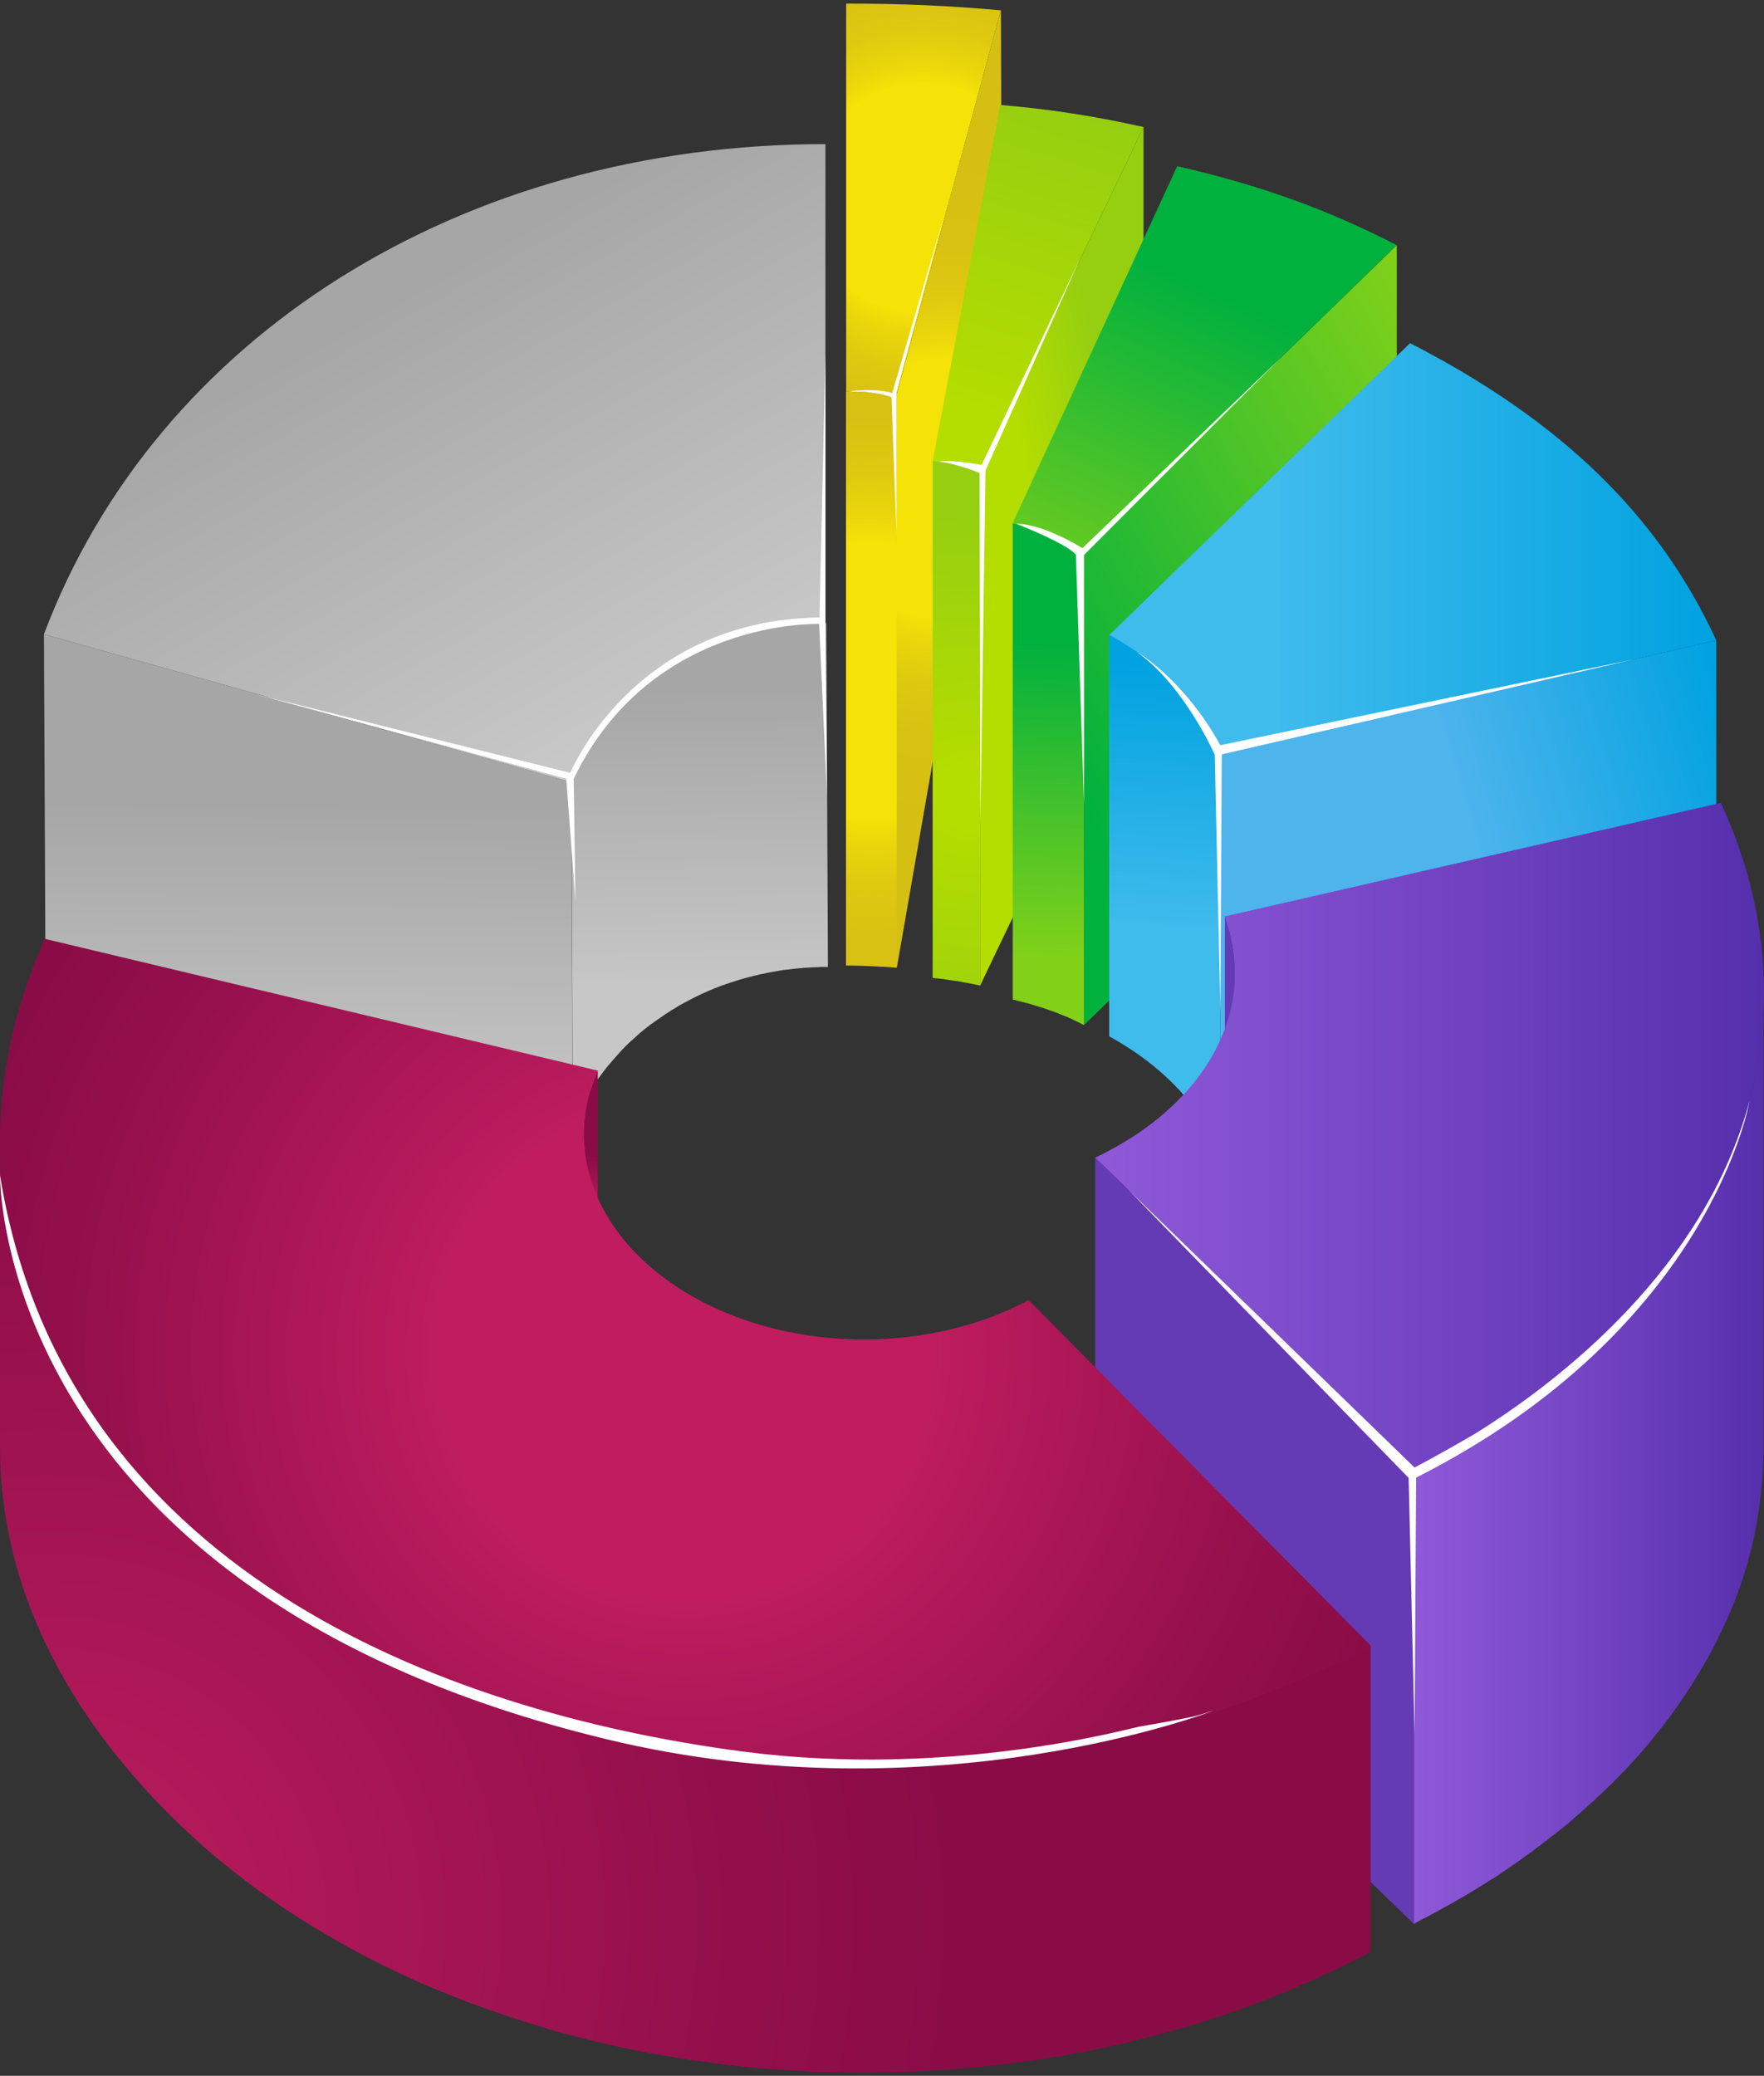 <svg width="266" height="313" viewBox="0 0 266 313" fill="none" xmlns="http://www.w3.org/2000/svg">
<rect x="0" y="0" width="266" height="313" fill="#333333" stroke="none"/>
<g clip-path="url(#clip0_180_11554)">
<path d="M150.932 1.553L151.12 54.744L135.232 145.942V59.36L150.932 1.553Z" fill="url(#paint0_radial_180_11554)"/>
<path d="M131.378 145.685C131.801 145.708 132.248 145.731 132.671 145.755C132.882 145.778 133.094 145.778 133.305 145.778C133.94 145.825 134.575 145.872 135.233 145.919V59.36C134.598 59.313 133.963 59.267 133.305 59.22C133.094 59.196 132.882 59.196 132.671 59.196C132.248 59.173 131.801 59.149 131.378 59.126C131.355 59.126 131.331 59.126 131.308 59.126C130.908 59.102 130.509 59.102 130.109 59.079C129.898 59.079 129.686 59.056 129.475 59.056C128.84 59.032 128.205 59.032 127.571 59.032V145.591C128.205 145.591 128.84 145.591 129.475 145.614C129.686 145.614 129.898 145.638 130.109 145.638C130.556 145.661 130.955 145.661 131.378 145.685Z" fill="url(#paint1_radial_180_11554)"/>
<path d="M127.594 59.032V0.545C136.126 0.545 142.471 0.826 150.932 1.553L135.233 59.36C132.718 59.149 130.18 59.032 127.594 59.032Z" fill="url(#paint2_radial_180_11554)"/>
<path d="M127.994 59.079C131.025 58.446 134.574 59.126 134.527 59.313L142.307 32.671L135.185 59.22V80.613L134.433 59.876C132.718 59.22 130.085 58.962 127.994 59.079Z" fill="white"/>
<path d="M86.982 168.32C87.029 168.226 87.053 168.156 87.1 168.062C87.17 167.898 87.264 167.711 87.335 167.547C87.358 167.476 87.405 167.406 87.429 167.336C87.546 167.101 87.664 166.844 87.781 166.609C87.781 166.586 87.805 166.586 87.805 166.562C87.969 166.258 88.134 165.953 88.298 165.625C88.322 165.578 88.345 165.531 88.392 165.485C88.557 165.18 88.745 164.875 88.909 164.594C88.933 164.547 88.98 164.477 89.027 164.43C89.215 164.126 89.403 163.844 89.591 163.54C89.615 163.493 89.638 163.469 89.662 163.423C89.85 163.141 90.038 162.86 90.249 162.579C90.273 162.556 90.296 162.509 90.32 162.485C90.531 162.204 90.743 161.923 90.954 161.642C91.001 161.595 91.025 161.525 91.072 161.478C91.283 161.197 91.495 160.915 91.73 160.658C91.777 160.611 91.8 160.564 91.847 160.517C92.082 160.236 92.317 159.955 92.552 159.697C92.552 159.697 92.552 159.673 92.576 159.673C92.811 159.392 93.069 159.134 93.304 158.853C93.351 158.806 93.398 158.76 93.422 158.713C93.68 158.455 93.915 158.174 94.174 157.916C94.221 157.869 94.268 157.822 94.315 157.775C94.573 157.518 94.832 157.26 95.114 157.002C95.161 156.979 95.185 156.932 95.232 156.908C95.514 156.651 95.796 156.393 96.078 156.135L96.101 156.112C96.383 155.854 96.689 155.596 96.994 155.362C97.041 155.315 97.088 155.292 97.135 155.245C97.417 155.01 97.723 154.776 98.028 154.542C98.075 154.495 98.146 154.448 98.193 154.425C98.498 154.19 98.804 153.979 99.109 153.769C99.156 153.745 99.204 153.698 99.251 153.675C99.579 153.44 99.909 153.23 100.238 152.995C100.238 152.995 100.261 152.995 100.261 152.972C100.59 152.761 100.919 152.55 101.248 152.339C101.295 152.316 101.342 152.269 101.413 152.245C101.507 152.175 101.601 152.128 101.718 152.058C101.836 151.988 101.93 151.917 102.047 151.847C102.141 151.777 102.259 151.73 102.353 151.66C102.47 151.589 102.588 151.519 102.682 151.472C102.776 151.425 102.893 151.355 102.987 151.308C103.105 151.238 103.222 151.191 103.34 151.121C103.434 151.074 103.551 151.004 103.645 150.957C103.763 150.886 103.88 150.839 103.998 150.769C104.092 150.722 104.209 150.652 104.327 150.605C104.445 150.535 104.562 150.488 104.68 150.418C104.797 150.371 104.891 150.324 105.009 150.254C105.126 150.207 105.244 150.137 105.361 150.09C105.479 150.043 105.573 149.996 105.69 149.926C105.808 149.879 105.925 149.808 106.043 149.762C106.16 149.715 106.254 149.668 106.372 149.621C106.489 149.574 106.607 149.504 106.724 149.457C106.842 149.41 106.959 149.363 107.053 149.316C107.171 149.27 107.288 149.223 107.406 149.176C107.523 149.129 107.641 149.082 107.735 149.035C107.852 148.988 107.97 148.941 108.111 148.895C108.228 148.848 108.346 148.801 108.463 148.754C108.581 148.707 108.698 148.66 108.839 148.613C108.957 148.567 109.074 148.52 109.192 148.496C109.31 148.449 109.451 148.403 109.568 148.356C109.686 148.309 109.803 148.285 109.921 148.238C110.038 148.192 110.179 148.145 110.297 148.121C110.414 148.074 110.532 148.051 110.649 148.004C110.767 147.957 110.908 147.934 111.025 147.887C111.143 147.84 111.26 147.817 111.378 147.77C111.495 147.723 111.636 147.7 111.754 147.653C111.871 147.629 111.989 147.582 112.106 147.559C112.224 147.512 112.365 147.489 112.506 147.442C112.623 147.418 112.741 147.372 112.858 147.348C112.999 147.325 113.117 147.278 113.258 147.254C113.375 147.231 113.493 147.184 113.61 147.161C113.751 147.137 113.869 147.09 114.01 147.067C114.128 147.043 114.245 147.02 114.386 146.973C114.527 146.95 114.645 146.903 114.786 146.879C114.903 146.856 115.021 146.833 115.162 146.809C115.303 146.786 115.444 146.762 115.561 146.715C115.679 146.692 115.796 146.669 115.937 146.645C116.078 146.622 116.219 146.598 116.337 146.575C116.454 146.551 116.595 146.528 116.713 146.505C116.854 146.481 116.995 146.458 117.136 146.434C117.253 146.411 117.371 146.387 117.512 146.364C117.653 146.34 117.794 146.317 117.935 146.294C118.052 146.27 118.17 146.247 118.311 146.247C118.452 146.223 118.593 146.2 118.734 146.2C118.851 146.176 118.969 146.176 119.11 146.153C119.251 146.13 119.392 146.13 119.533 146.106C119.651 146.083 119.792 146.083 119.909 146.059C120.05 146.036 120.191 146.036 120.356 146.012C120.473 145.989 120.614 145.989 120.732 145.989C120.873 145.966 121.037 145.966 121.178 145.942C121.296 145.942 121.413 145.919 121.554 145.919C121.719 145.919 121.86 145.895 122.024 145.895C122.142 145.895 122.259 145.872 122.377 145.872C122.541 145.872 122.706 145.848 122.87 145.848C122.988 145.848 123.082 145.848 123.199 145.825C123.387 145.825 123.575 145.825 123.763 145.802C123.857 145.802 123.952 145.802 124.022 145.802C124.304 145.802 124.563 145.802 124.845 145.802L124.61 93.946C124.328 93.946 124.046 93.946 123.787 93.946C123.693 93.946 123.599 93.946 123.528 93.946C123.34 93.946 123.152 93.946 122.964 93.969C122.847 93.969 122.753 93.969 122.635 93.993C122.471 93.993 122.306 94.016 122.142 94.016C122.024 94.016 121.907 94.04 121.789 94.04C121.625 94.04 121.484 94.063 121.319 94.063C121.202 94.063 121.084 94.087 120.943 94.087C120.802 94.087 120.638 94.11 120.497 94.133C120.379 94.133 120.238 94.157 120.121 94.157C119.98 94.18 119.839 94.18 119.674 94.204C119.557 94.227 119.416 94.227 119.298 94.251C119.157 94.274 119.016 94.274 118.875 94.297C118.757 94.321 118.64 94.321 118.499 94.344C118.358 94.368 118.217 94.391 118.076 94.391C117.958 94.415 117.841 94.438 117.7 94.438C117.559 94.462 117.418 94.485 117.277 94.508C117.159 94.532 117.018 94.555 116.901 94.579C116.76 94.602 116.619 94.626 116.478 94.649C116.36 94.672 116.219 94.696 116.102 94.719C115.961 94.743 115.82 94.766 115.702 94.79C115.585 94.813 115.467 94.837 115.326 94.86C115.185 94.883 115.044 94.907 114.927 94.954C114.809 94.977 114.692 95.001 114.551 95.024C114.41 95.047 114.292 95.094 114.151 95.118C114.033 95.141 113.916 95.165 113.775 95.211C113.634 95.235 113.516 95.282 113.375 95.305C113.258 95.329 113.14 95.375 113.023 95.399C112.882 95.422 112.764 95.469 112.623 95.493C112.506 95.516 112.388 95.563 112.271 95.586C112.13 95.633 112.012 95.657 111.871 95.704C111.754 95.727 111.636 95.774 111.519 95.797C111.401 95.844 111.26 95.868 111.143 95.914C111.025 95.961 110.908 95.985 110.79 96.031C110.673 96.078 110.532 96.102 110.414 96.149C110.297 96.195 110.179 96.219 110.062 96.266C109.944 96.313 109.803 96.36 109.686 96.383C109.568 96.43 109.451 96.453 109.333 96.5C109.216 96.547 109.074 96.594 108.957 96.641C108.839 96.688 108.722 96.734 108.604 96.758C108.487 96.805 108.346 96.852 108.228 96.898C108.111 96.945 107.993 96.992 107.876 97.039C107.758 97.086 107.641 97.133 107.5 97.18C107.382 97.227 107.265 97.273 107.171 97.32C107.053 97.367 106.936 97.414 106.818 97.461C106.701 97.508 106.583 97.555 106.489 97.602C106.372 97.648 106.254 97.695 106.137 97.766C106.019 97.812 105.925 97.859 105.808 97.906C105.69 97.953 105.573 98.023 105.455 98.07C105.338 98.117 105.244 98.164 105.126 98.234C105.009 98.281 104.891 98.351 104.774 98.398C104.656 98.445 104.562 98.492 104.445 98.562C104.327 98.609 104.209 98.679 104.092 98.75C103.974 98.796 103.88 98.867 103.763 98.914C103.645 98.984 103.528 99.031 103.41 99.101C103.316 99.148 103.199 99.218 103.105 99.265C102.987 99.335 102.87 99.382 102.752 99.453C102.658 99.499 102.541 99.57 102.447 99.617C102.329 99.687 102.212 99.734 102.118 99.804C102.024 99.874 101.906 99.921 101.812 99.992C101.695 100.062 101.601 100.132 101.483 100.202C101.389 100.273 101.295 100.32 101.178 100.39C101.154 100.413 101.131 100.413 101.107 100.437C101.084 100.46 101.06 100.484 101.013 100.484C100.684 100.695 100.355 100.905 100.026 101.116C100.026 101.116 100.003 101.116 100.003 101.14C99.674 101.351 99.344 101.585 99.016 101.819C98.969 101.843 98.921 101.89 98.874 101.913C98.569 102.124 98.263 102.358 97.958 102.569C97.911 102.616 97.84 102.663 97.793 102.686C97.488 102.921 97.206 103.155 96.9 103.389C96.853 103.436 96.806 103.46 96.759 103.506C96.454 103.764 96.172 103.998 95.866 104.256L95.843 104.28C95.561 104.537 95.279 104.795 94.997 105.053C94.95 105.076 94.926 105.123 94.879 105.147C94.597 105.404 94.338 105.662 94.08 105.92C94.033 105.967 93.986 106.014 93.939 106.06C93.68 106.318 93.422 106.576 93.187 106.857C93.163 106.881 93.163 106.881 93.14 106.904C93.116 106.927 93.093 106.951 93.069 106.998C92.811 107.256 92.576 107.537 92.341 107.818C92.341 107.818 92.341 107.841 92.317 107.841C92.082 108.123 91.847 108.38 91.612 108.661C91.565 108.708 91.542 108.755 91.495 108.802C91.283 109.083 91.048 109.341 90.837 109.622C90.79 109.669 90.743 109.739 90.719 109.786C90.508 110.067 90.296 110.349 90.085 110.63C90.061 110.653 90.038 110.7 90.014 110.724C89.826 111.005 89.615 111.286 89.427 111.567C89.403 111.614 89.379 111.637 89.356 111.684C89.168 111.989 88.98 112.27 88.792 112.575C88.745 112.622 88.721 112.692 88.674 112.739C88.486 113.043 88.322 113.324 88.157 113.629C88.134 113.676 88.11 113.723 88.063 113.77C87.899 114.074 87.734 114.379 87.57 114.707C87.57 114.707 87.57 114.73 87.546 114.73C87.429 114.965 87.311 115.199 87.194 115.457C87.17 115.527 87.123 115.597 87.1 115.668C87.029 115.832 86.935 116.019 86.865 116.183C86.818 116.277 86.794 116.347 86.747 116.441C86.677 116.605 86.606 116.792 86.536 116.956C86.512 117.027 86.465 117.121 86.442 117.191C86.348 117.449 86.254 117.683 86.16 117.941L86.395 169.796C86.489 169.538 86.583 169.304 86.677 169.046C86.7 168.976 86.747 168.882 86.771 168.812C86.841 168.648 86.912 168.484 86.982 168.32Z" fill="url(#paint3_linear_180_11554)"/>
<path d="M86.136 117.941L86.371 169.796L6.862 147.489L6.627 95.633L86.136 117.941Z" fill="url(#paint4_linear_180_11554)"/>
<path d="M6.627 95.633C23.549 50.69 69.731 21.728 124.468 21.728V93.97C106.536 93.97 91.377 104.022 86.136 117.941L6.627 95.633Z" fill="url(#paint5_linear_180_11554)"/>
<path d="M38.661 104.701L85.995 116.535C85.995 116.535 95.443 93.501 123.575 93.103L124.468 53.432V93.829L124.703 120.05L123.528 94.087C123.528 94.087 98.216 93.149 86.512 117.425L86.77 135.843L85.384 117.425L38.661 104.701Z" fill="white"/>
<path d="M172.437 19.15V97.133L147.806 148.59V70.608L172.437 19.15Z" fill="url(#paint6_linear_180_11554)"/>
<path d="M143.929 147.887C143.999 147.91 144.093 147.91 144.164 147.91C144.352 147.934 144.516 147.957 144.704 148.004C144.845 148.028 144.963 148.051 145.104 148.074C145.292 148.098 145.48 148.145 145.668 148.168C145.785 148.192 145.903 148.215 146.02 148.238C146.232 148.285 146.42 148.309 146.631 148.356C146.725 148.379 146.843 148.402 146.937 148.426C147.242 148.496 147.548 148.543 147.83 148.613V70.608C147.524 70.537 147.242 70.467 146.937 70.42C146.843 70.397 146.725 70.373 146.631 70.35C146.42 70.303 146.232 70.279 146.02 70.233C145.903 70.209 145.785 70.186 145.668 70.162C145.48 70.139 145.292 70.092 145.104 70.069C144.986 70.045 144.845 70.022 144.704 69.998C144.516 69.975 144.352 69.951 144.164 69.905C144.117 69.905 144.093 69.881 144.046 69.881C143.999 69.881 143.952 69.881 143.929 69.858C143.435 69.787 142.918 69.717 142.401 69.67C142.354 69.67 142.307 69.67 142.26 69.647C141.719 69.576 141.179 69.53 140.638 69.483V147.465C141.179 147.512 141.719 147.559 142.26 147.629C142.307 147.629 142.354 147.629 142.401 147.653C142.918 147.746 143.411 147.817 143.929 147.887Z" fill="url(#paint7_radial_180_11554)"/>
<path d="M140.638 69.53L150.815 15.823C158.57 16.479 164.987 17.51 172.437 19.15L147.806 70.608C145.527 70.115 143.129 69.74 140.638 69.53Z" fill="url(#paint8_linear_180_11554)"/>
<path d="M141.578 69.623C141.578 69.623 142.518 69.155 148.018 70.092L162.895 38.951L148.605 70.959L147.83 124.478L147.712 71.334C147.712 71.287 143.975 69.811 141.578 69.623Z" fill="white"/>
<path d="M210.628 36.959V108.802L163.459 154.565V82.745L210.628 36.959Z" fill="url(#paint9_linear_180_11554)"/>
<path d="M155.327 151.379C155.468 151.425 155.633 151.472 155.774 151.519C156.079 151.613 156.385 151.707 156.69 151.8C156.808 151.847 156.949 151.871 157.066 151.918C157.489 152.058 157.912 152.199 158.312 152.339C158.359 152.363 158.406 152.386 158.453 152.386C158.805 152.527 159.158 152.644 159.534 152.785C159.675 152.831 159.792 152.902 159.933 152.949C160.216 153.066 160.474 153.183 160.756 153.277C160.897 153.347 161.038 153.394 161.179 153.464C161.461 153.581 161.72 153.698 161.978 153.839C162.096 153.886 162.213 153.956 162.331 154.003C162.707 154.19 163.083 154.378 163.459 154.565V82.746C163.083 82.558 162.707 82.371 162.331 82.183C162.213 82.136 162.096 82.066 161.978 82.019C161.72 81.902 161.438 81.761 161.179 81.644C161.038 81.574 160.897 81.527 160.756 81.457C160.498 81.34 160.216 81.222 159.933 81.129C159.792 81.082 159.675 81.012 159.534 80.965C159.181 80.824 158.829 80.684 158.453 80.566C158.406 80.543 158.359 80.519 158.312 80.519C157.912 80.379 157.489 80.238 157.066 80.098C156.949 80.051 156.808 80.028 156.69 79.981C156.385 79.887 156.079 79.793 155.774 79.699C155.633 79.653 155.468 79.606 155.327 79.559C155.21 79.512 155.069 79.489 154.951 79.442C154.786 79.395 154.598 79.348 154.434 79.301C154.293 79.254 154.175 79.231 154.034 79.207C153.611 79.09 153.165 78.996 152.718 78.879V150.722C153.165 150.816 153.588 150.933 154.034 151.051C154.175 151.074 154.293 151.121 154.434 151.144C154.716 151.215 155.022 151.285 155.327 151.379Z" fill="url(#paint10_linear_180_11554)"/>
<path d="M152.718 78.856L177.513 25.055C189.993 27.914 200.005 31.523 210.628 36.959L163.459 82.746C160.216 81.082 156.596 79.746 152.718 78.856Z" fill="url(#paint11_linear_180_11554)"/>
<path d="M153.282 78.996C153.282 78.996 156.526 78.645 163.224 82.652L193.166 53.924L163.459 83.683V121.268L162.237 83.659C162.213 83.612 161.461 82.253 153.282 78.996Z" fill="white"/>
<path d="M258.809 96.57V157.049L184 174.178V113.699L258.809 96.57Z" fill="url(#paint12_linear_180_11554)"/>
<path d="M212.626 51.745C235.353 63.39 250.136 77.731 258.808 96.57L184 113.699C181.345 106.482 175.351 100.202 167.267 95.75L212.626 51.745Z" fill="url(#paint13_linear_180_11554)"/>
<path d="M184 113.699V174.201C181.345 166.984 175.351 160.704 167.267 156.252V95.727C175.375 100.202 181.345 106.482 184 113.699Z" fill="url(#paint14_linear_180_11554)"/>
<path d="M184 113.699V174.178C181.345 166.961 175.351 160.681 167.267 156.229V95.727C175.375 100.202 181.345 106.482 184 113.699Z" fill="url(#paint15_linear_180_11554)"/>
<path d="M171.45 98.328C171.45 98.328 178.313 102.147 184.024 112.364L246.658 99.359L184.235 113.746L184.024 152.597L183.178 113.793C183.154 113.793 178.642 103.436 171.45 98.328Z" fill="white"/>
<path d="M186.233 146.669V215.606C186.233 212.677 185.693 209.842 184.706 207.124V138.186C185.693 140.904 186.233 143.74 186.233 146.669Z" fill="#643BB4"/>
<path d="M186.233 146.669V215.606C186.233 212.677 185.693 209.842 184.706 207.124V138.186C185.693 140.904 186.233 143.74 186.233 146.669Z" fill="#643BB4"/>
<path d="M213.308 221.277V290.214L165.151 243.467V174.553L213.308 221.277Z" fill="#643BB4"/>
<path d="M266 149.551C266 150.043 266 150.558 265.977 151.05C265.977 151.214 265.977 151.378 265.953 151.543C265.953 151.871 265.93 152.175 265.906 152.503C265.906 152.691 265.883 152.855 265.883 153.042C265.859 153.347 265.836 153.675 265.812 153.979C265.789 154.167 265.789 154.331 265.765 154.518C265.742 154.846 265.718 155.198 265.671 155.526C265.648 155.667 265.648 155.807 265.624 155.948C265.577 156.416 265.53 156.908 265.46 157.377C265.46 157.447 265.436 157.518 265.436 157.565C265.389 157.986 265.319 158.385 265.272 158.807C265.248 158.971 265.225 159.135 265.201 159.299C265.154 159.627 265.107 159.931 265.037 160.259C265.013 160.447 264.966 160.611 264.943 160.798C264.896 161.103 264.825 161.407 264.778 161.712C264.755 161.876 264.708 162.064 264.684 162.228C264.614 162.556 264.543 162.884 264.473 163.212C264.449 163.352 264.402 163.493 264.379 163.634C264.261 164.149 264.143 164.665 264.002 165.157C263.979 165.274 263.932 165.391 263.908 165.508C263.814 165.906 263.697 166.305 263.579 166.703C263.532 166.867 263.485 167.008 263.438 167.172C263.321 167.594 263.18 168.015 263.062 168.414C263.039 168.507 262.992 168.601 262.968 168.718C262.804 169.234 262.639 169.726 262.475 170.218C262.428 170.359 262.381 170.476 262.334 170.616C262.193 170.991 262.052 171.39 261.911 171.765C261.864 171.905 261.793 172.069 261.746 172.21C261.582 172.632 261.417 173.077 261.229 173.498C261.206 173.569 261.182 173.639 261.135 173.709C260.924 174.201 260.712 174.694 260.501 175.186C260.43 175.326 260.383 175.467 260.313 175.584C260.148 175.959 259.984 176.334 259.796 176.709C259.725 176.873 259.655 177.037 259.561 177.201C259.467 177.388 259.372 177.599 259.278 177.787C259.184 177.997 259.067 178.208 258.973 178.396C258.879 178.583 258.785 178.794 258.691 178.982C258.597 179.193 258.479 179.403 258.362 179.591C258.268 179.778 258.15 179.966 258.056 180.177C257.939 180.388 257.845 180.575 257.727 180.786C257.633 180.973 257.516 181.161 257.398 181.372C257.281 181.583 257.163 181.77 257.046 181.981C256.928 182.168 256.834 182.356 256.717 182.543C256.599 182.754 256.482 182.942 256.364 183.153C256.247 183.34 256.129 183.527 256.012 183.715C255.894 183.926 255.777 184.113 255.636 184.324C255.518 184.512 255.401 184.699 255.283 184.887C255.166 185.097 255.025 185.285 254.907 185.496C254.79 185.683 254.672 185.871 254.531 186.058C254.39 186.246 254.272 186.457 254.131 186.644C254.014 186.831 253.873 187.019 253.755 187.206C253.614 187.394 253.473 187.605 253.356 187.792C253.238 187.98 253.097 188.167 252.956 188.355C252.815 188.542 252.674 188.753 252.533 188.94C252.392 189.128 252.275 189.315 252.134 189.503C251.993 189.69 251.852 189.901 251.711 190.089C251.57 190.276 251.429 190.463 251.288 190.627C251.147 190.815 250.982 191.002 250.841 191.213C250.7 191.401 250.559 191.588 250.418 191.752C250.277 191.94 250.113 192.127 249.948 192.338C249.807 192.525 249.666 192.689 249.501 192.877C249.337 193.064 249.196 193.252 249.031 193.439C248.89 193.627 248.726 193.791 248.585 193.978C248.42 194.166 248.256 194.353 248.091 194.541C247.95 194.728 247.786 194.892 247.645 195.08C247.433 195.314 247.245 195.548 247.034 195.783C246.94 195.876 246.846 195.993 246.752 196.087C246.446 196.415 246.141 196.767 245.835 197.095C245.788 197.142 245.741 197.188 245.718 197.235C245.436 197.517 245.177 197.821 244.895 198.102C244.778 198.219 244.683 198.337 244.566 198.43C244.354 198.665 244.143 198.876 243.908 199.11C243.79 199.227 243.673 199.368 243.532 199.485C243.32 199.696 243.109 199.907 242.897 200.118C242.78 200.235 242.662 200.352 242.521 200.469C242.286 200.703 242.051 200.938 241.816 201.149C241.722 201.242 241.605 201.336 241.511 201.453C241.158 201.781 240.829 202.109 240.477 202.414C240.43 202.461 240.383 202.484 240.359 202.531C240.054 202.812 239.748 203.093 239.419 203.375C239.301 203.492 239.184 203.585 239.066 203.703C238.831 203.914 238.573 204.124 238.338 204.335C238.197 204.452 238.056 204.57 237.938 204.687C237.703 204.898 237.468 205.085 237.233 205.296C237.092 205.413 236.951 205.53 236.834 205.648C236.575 205.858 236.317 206.093 236.058 206.304C235.941 206.397 235.823 206.491 235.706 206.585C235.33 206.889 234.954 207.194 234.554 207.499C234.53 207.522 234.483 207.546 234.436 207.592C234.084 207.874 233.731 208.155 233.379 208.436C233.238 208.53 233.12 208.647 232.979 208.741C232.721 208.951 232.439 209.139 232.18 209.35C232.039 209.467 231.875 209.584 231.734 209.678C231.475 209.865 231.217 210.076 230.958 210.264C230.817 210.381 230.653 210.475 230.512 210.592C230.23 210.803 229.948 210.99 229.665 211.201C229.548 211.295 229.407 211.388 229.289 211.482C228.866 211.787 228.467 212.068 228.044 212.349C228.02 212.373 227.997 212.396 227.95 212.419C227.55 212.701 227.151 212.958 226.751 213.216C226.61 213.31 226.469 213.404 226.328 213.497C226.046 213.685 225.741 213.896 225.459 214.083C225.294 214.177 225.13 214.294 224.965 214.388C224.683 214.575 224.401 214.763 224.119 214.927C223.954 215.02 223.79 215.138 223.625 215.231C223.32 215.419 223.014 215.606 222.709 215.794C222.568 215.887 222.427 215.958 222.286 216.051C221.839 216.333 221.393 216.59 220.923 216.872C220.899 216.872 220.899 216.895 220.876 216.895C220.429 217.153 219.982 217.41 219.536 217.668C219.395 217.762 219.23 217.832 219.089 217.926C218.76 218.113 218.455 218.301 218.126 218.465C217.961 218.559 217.773 218.652 217.609 218.77C217.303 218.934 216.998 219.098 216.692 219.285C216.504 219.379 216.34 219.473 216.152 219.566C215.823 219.754 215.494 219.918 215.165 220.105C215 220.199 214.859 220.269 214.694 220.363C214.201 220.621 213.731 220.878 213.237 221.113V290.05C213.731 289.793 214.224 289.535 214.694 289.277C214.859 289.207 215 289.113 215.165 289.043C215.494 288.855 215.823 288.691 216.152 288.504C216.34 288.41 216.504 288.316 216.692 288.223C216.998 288.059 217.303 287.895 217.609 287.707C217.773 287.613 217.961 287.52 218.126 287.426C218.455 287.239 218.76 287.074 219.089 286.887C219.23 286.793 219.395 286.723 219.536 286.629C219.982 286.372 220.429 286.114 220.876 285.856C220.899 285.856 220.899 285.833 220.923 285.833C221.369 285.551 221.839 285.294 222.286 285.012C222.427 284.919 222.568 284.848 222.709 284.755C223.014 284.567 223.32 284.38 223.625 284.192C223.79 284.099 223.954 283.981 224.119 283.888C224.401 283.7 224.683 283.513 224.965 283.349C225.13 283.255 225.294 283.138 225.459 283.044C225.764 282.857 226.046 282.669 226.328 282.458C226.469 282.365 226.61 282.271 226.751 282.177C227.151 281.919 227.55 281.638 227.95 281.357C227.973 281.334 227.997 281.31 228.02 281.31C228.443 281.029 228.866 280.724 229.266 280.443C229.407 280.349 229.524 280.256 229.642 280.162C229.924 279.951 230.206 279.764 230.488 279.553C230.629 279.436 230.794 279.342 230.935 279.225C231.193 279.037 231.452 278.85 231.71 278.639C231.851 278.522 232.016 278.428 232.157 278.311C232.439 278.1 232.697 277.912 232.956 277.702C233.097 277.608 233.214 277.514 233.355 277.397C233.708 277.116 234.06 276.835 234.413 276.577C234.46 276.553 234.483 276.53 234.53 276.483C234.907 276.178 235.306 275.874 235.682 275.569C235.8 275.476 235.917 275.382 236.035 275.288C236.293 275.077 236.552 274.866 236.81 274.632C236.951 274.515 237.092 274.398 237.21 274.28C237.445 274.07 237.68 273.882 237.915 273.671C238.056 273.554 238.197 273.437 238.314 273.32C238.549 273.109 238.808 272.898 239.043 272.687C239.16 272.57 239.278 272.476 239.395 272.359C239.701 272.078 240.03 271.797 240.336 271.515C240.383 271.469 240.43 271.445 240.453 271.398C240.806 271.07 241.135 270.742 241.487 270.438C241.581 270.344 241.699 270.227 241.793 270.133C242.028 269.899 242.263 269.688 242.498 269.453C242.615 269.336 242.733 269.219 242.874 269.102C243.085 268.891 243.297 268.68 243.508 268.469C243.626 268.352 243.743 268.212 243.884 268.094C244.096 267.883 244.307 267.649 244.542 267.415C244.66 267.298 244.754 267.181 244.872 267.087C245.154 266.806 245.412 266.501 245.694 266.22C245.741 266.173 245.788 266.126 245.812 266.079C246.117 265.751 246.423 265.4 246.728 265.072C246.822 264.978 246.916 264.861 247.01 264.767C247.175 264.58 247.316 264.416 247.48 264.228C247.527 264.181 247.574 264.111 247.621 264.064C247.786 263.877 247.927 263.713 248.068 263.525C248.232 263.338 248.397 263.15 248.561 262.963C248.702 262.775 248.867 262.611 249.008 262.424C249.172 262.236 249.313 262.049 249.478 261.838C249.619 261.651 249.76 261.487 249.901 261.299C250.066 261.112 250.207 260.924 250.371 260.713C250.512 260.526 250.653 260.362 250.794 260.174C250.935 259.987 251.1 259.776 251.241 259.588C251.382 259.401 251.523 259.214 251.664 259.05C251.805 258.862 251.946 258.651 252.087 258.464C252.228 258.276 252.345 258.089 252.486 257.901C252.627 257.714 252.768 257.503 252.909 257.316C253.05 257.128 253.168 256.941 253.285 256.753C253.426 256.566 253.567 256.355 253.685 256.167C253.802 255.98 253.943 255.792 254.061 255.605C254.202 255.418 254.319 255.207 254.46 255.019C254.578 254.832 254.696 254.644 254.837 254.457C254.954 254.246 255.095 254.058 255.213 253.848C255.33 253.66 255.448 253.473 255.565 253.285C255.683 253.074 255.824 252.887 255.941 252.676C256.059 252.489 256.176 252.301 256.294 252.114C256.411 251.903 256.529 251.715 256.646 251.504C256.764 251.317 256.858 251.129 256.975 250.942C257.093 250.731 257.21 250.544 257.328 250.333C257.445 250.145 257.539 249.958 257.657 249.747C257.774 249.536 257.868 249.349 257.986 249.138C258.08 248.95 258.197 248.763 258.291 248.552C258.409 248.341 258.503 248.13 258.62 247.943C258.714 247.755 258.808 247.544 258.902 247.357C258.996 247.146 259.114 246.935 259.208 246.748C259.302 246.56 259.396 246.349 259.49 246.162C259.537 246.092 259.561 245.998 259.608 245.927C259.655 245.834 259.678 245.763 259.725 245.67C259.89 245.295 260.078 244.92 260.242 244.545C260.313 244.404 260.36 244.264 260.43 244.147C260.642 243.655 260.853 243.163 261.065 242.67C261.088 242.6 261.112 242.53 261.159 242.46C261.323 242.038 261.511 241.593 261.676 241.171C261.723 241.03 261.793 240.866 261.84 240.726C261.981 240.351 262.122 239.952 262.263 239.577C262.31 239.437 262.357 239.32 262.404 239.179C262.569 238.687 262.757 238.171 262.898 237.679C262.921 237.586 262.968 237.492 262.992 237.375C263.133 236.953 263.25 236.555 263.368 236.133C263.415 235.969 263.462 235.828 263.509 235.664C263.626 235.266 263.72 234.867 263.838 234.469C263.861 234.352 263.908 234.235 263.932 234.118C264.073 233.602 264.19 233.087 264.308 232.595C264.308 232.571 264.331 232.524 264.331 232.501C264.355 232.384 264.378 232.267 264.402 232.173C264.473 231.845 264.543 231.517 264.614 231.189C264.661 231.025 264.684 230.837 264.708 230.673C264.778 230.368 264.825 230.064 264.872 229.759C264.896 229.572 264.943 229.408 264.966 229.22C265.013 228.892 265.084 228.588 265.131 228.26C265.154 228.096 265.178 227.932 265.201 227.768C265.272 227.346 265.319 226.947 265.366 226.526C265.366 226.455 265.389 226.385 265.389 226.338C265.46 225.87 265.507 225.377 265.554 224.909C265.577 224.768 265.577 224.628 265.601 224.487C265.624 224.159 265.671 223.807 265.695 223.479C265.718 223.292 265.718 223.128 265.742 222.94C265.765 222.636 265.789 222.308 265.812 222.003C265.812 221.816 265.836 221.652 265.836 221.464C265.859 221.136 265.859 220.832 265.883 220.504C265.883 220.386 265.883 220.269 265.906 220.152C265.906 220.105 265.906 220.058 265.906 220.011C265.93 219.519 265.93 219.004 265.93 218.512V149.551H266Z" fill="url(#paint16_linear_180_11554)"/>
<path d="M184.682 138.186L259.49 121.057C276.858 158.713 258.761 198.009 213.308 221.277L165.151 174.553C177.866 168.531 186.233 158.291 186.233 146.669C186.233 143.74 185.692 140.904 184.682 138.186Z" fill="url(#paint17_linear_180_11554)"/>
<path d="M170.275 179.521L213.308 221.277C213.308 221.277 216.669 219.543 222.497 216.145C235.118 208.272 257.046 191.377 263.814 166.024C263.814 166.024 258.056 200.305 213.543 222.8L213.308 261.393L212.415 222.847L170.275 179.521Z" fill="white"/>
<path d="M90.132 161.431V207.663C88.792 210.686 88.064 213.896 88.064 217.247V171.015C88.064 167.664 88.792 164.454 90.132 161.431Z" fill="url(#paint18_radial_180_11554)"/>
<path d="M90.132 161.431V207.663C89.498 209.092 89.004 210.592 88.651 212.091V165.86C89.004 164.36 89.498 162.86 90.132 161.431Z" fill="url(#paint19_radial_180_11554)"/>
<path d="M88.651 165.86V212.091C88.322 213.568 88.111 215.091 88.087 216.637V170.405C88.111 168.859 88.322 167.359 88.651 165.86Z" fill="url(#paint20_radial_180_11554)"/>
<path d="M88.087 170.406V216.637C88.087 216.848 88.087 217.036 88.087 217.247V171.015C88.064 170.804 88.064 170.616 88.087 170.406Z" fill="url(#paint21_radial_180_11554)"/>
<path d="M205.011 295.205C205.575 294.924 206.139 294.62 206.68 294.339V248.107C206.116 248.411 205.575 248.693 205.011 248.974C204.87 249.044 204.729 249.114 204.588 249.185C204.048 249.466 203.484 249.747 202.943 250.005C202.52 250.216 202.097 250.427 201.674 250.614C201.133 250.872 200.593 251.106 200.076 251.364C198.877 251.926 197.679 252.465 196.456 253.004C195.869 253.262 195.258 253.52 194.647 253.777C193.401 254.293 192.155 254.808 190.91 255.277C190.393 255.488 189.876 255.675 189.359 255.886C187.596 256.542 185.833 257.175 184.024 257.784C183.812 257.855 183.601 257.925 183.389 257.995C181.791 258.511 180.193 259.026 178.571 259.495C178.289 259.589 178.007 259.659 177.725 259.729C177.514 259.799 177.302 259.846 177.09 259.917C177.02 259.94 176.949 259.963 176.855 259.987C176.409 260.104 175.986 260.221 175.539 260.338C175.328 260.409 175.116 260.456 174.881 260.526C174.247 260.69 173.636 260.854 173.001 261.018C172.366 261.182 171.732 261.346 171.097 261.487C169.758 261.815 168.395 262.119 167.031 262.424C166.514 262.541 166.021 262.658 165.504 262.752C163.647 263.127 161.79 263.502 159.91 263.806C159.746 263.83 159.581 263.853 159.417 263.877C159.323 263.9 159.229 263.9 159.135 263.923C159.064 263.923 158.994 263.947 158.923 263.97C158.242 264.087 157.56 264.181 156.878 264.298C156.69 264.322 156.526 264.345 156.338 264.392C155.656 264.486 154.951 264.603 154.246 264.697C153.612 264.79 153.001 264.861 152.366 264.931C151.073 265.095 149.781 265.236 148.465 265.376C147.807 265.447 147.148 265.517 146.49 265.564C145.08 265.681 143.67 265.798 142.26 265.892C141.766 265.915 141.273 265.962 140.779 265.986C140.051 266.032 139.346 266.056 138.617 266.103C138.335 266.126 138.029 266.126 137.747 266.15C136.854 266.196 135.961 266.22 135.092 266.243C134.692 266.243 134.269 266.243 133.87 266.267C132.318 266.29 130.744 266.314 129.193 266.314C128.817 266.314 128.417 266.314 128.041 266.29C127.148 266.267 126.278 266.267 125.385 266.243C125.103 266.243 124.821 266.22 124.539 266.22C123.905 266.196 123.247 266.173 122.612 266.15C122.353 266.15 122.118 266.126 121.86 266.103C120.168 266.032 118.499 265.915 116.83 265.798C116.525 265.775 116.196 265.751 115.89 265.728C114.104 265.587 112.341 265.4 110.579 265.212C110.203 265.165 109.803 265.119 109.427 265.072C108.581 264.978 107.735 264.861 106.889 264.744C106.63 264.697 106.348 264.673 106.09 264.626C105.408 264.533 104.75 264.439 104.069 264.345C103.857 264.322 103.646 264.275 103.434 264.252C101.765 263.994 100.097 263.713 98.428 263.408C98.123 263.361 97.817 263.291 97.511 263.244C95.772 262.916 94.033 262.541 92.317 262.166C91.965 262.096 91.589 262.002 91.236 261.908C89.474 261.51 87.734 261.088 86.019 260.62C85.784 260.549 85.549 260.479 85.314 260.432C85.29 260.432 85.243 260.409 85.22 260.409C85.008 260.338 84.797 260.291 84.585 260.221C84.538 260.221 84.515 260.198 84.468 260.198C84.256 260.151 84.044 260.081 83.856 260.034H83.833C83.621 259.987 83.433 259.917 83.245 259.87C83.198 259.846 83.151 259.846 83.081 259.823C82.916 259.776 82.775 259.729 82.634 259.682C82.587 259.659 82.54 259.659 82.493 259.635C82.305 259.589 82.117 259.518 81.953 259.471C81.906 259.448 81.882 259.448 81.835 259.425C81.694 259.378 81.553 259.331 81.389 259.284C81.342 259.26 81.295 259.26 81.248 259.237C81.06 259.19 80.895 259.12 80.707 259.073C80.402 258.979 80.073 258.886 79.767 258.792C78.122 258.276 76.477 257.737 74.855 257.175C74.503 257.058 74.126 256.917 73.774 256.8C72.105 256.214 70.46 255.605 68.838 254.972C66.911 254.199 65.36 253.543 63.833 252.887C63.527 252.746 63.245 252.629 62.939 252.512C61.388 251.832 59.861 251.106 58.333 250.356C58.004 250.192 57.675 250.028 57.346 249.864C55.795 249.091 54.267 248.318 52.763 247.474C51.024 246.513 49.59 245.693 48.18 244.826C47.921 244.662 47.639 244.498 47.381 244.358C45.947 243.491 44.537 242.577 43.15 241.663C42.892 241.475 42.61 241.311 42.351 241.124C40.941 240.163 39.531 239.179 38.168 238.171C36.664 237.047 35.371 236.039 34.102 235.008C33.843 234.797 33.608 234.61 33.35 234.399C32.081 233.368 30.859 232.29 29.637 231.189C29.401 230.978 29.166 230.743 28.931 230.533C27.686 229.384 26.464 228.236 25.289 227.041C8.484 210.147 0 191.377 0 171.929V218.16C0 237.609 8.484 256.378 25.218 273.273C26.393 274.468 27.639 275.64 28.861 276.764C29.096 276.975 29.331 277.21 29.566 277.42C30.765 278.522 32.01 279.576 33.279 280.631C33.538 280.842 33.773 281.029 34.032 281.24C35.301 282.271 36.593 283.279 38.097 284.403C39.461 285.411 40.871 286.395 42.281 287.356C42.539 287.543 42.821 287.707 43.08 287.895C44.467 288.832 45.877 289.722 47.31 290.589C47.569 290.753 47.851 290.917 48.109 291.058C49.543 291.902 50.977 292.745 52.692 293.706C54.197 294.526 55.724 295.323 57.275 296.096C57.604 296.26 57.933 296.424 58.262 296.588C59.767 297.338 61.318 298.041 62.869 298.744C63.151 298.884 63.456 299.002 63.762 299.119C65.29 299.798 66.841 300.431 68.768 301.204C70.39 301.837 72.035 302.446 73.704 303.032C74.056 303.149 74.432 303.29 74.785 303.407C76.406 303.969 78.051 304.508 79.697 305.024C80.002 305.117 80.331 305.211 80.637 305.305C80.825 305.352 80.989 305.422 81.177 305.469C81.224 305.492 81.271 305.492 81.318 305.516C81.459 305.563 81.6 305.609 81.765 305.656C81.812 305.68 81.835 305.68 81.882 305.703C82.07 305.75 82.258 305.82 82.423 305.867C82.47 305.891 82.517 305.891 82.564 305.914C82.705 305.961 82.869 306.008 83.01 306.055C83.057 306.078 83.104 306.078 83.175 306.101C83.363 306.148 83.575 306.219 83.763 306.265H83.786C83.927 306.312 84.091 306.359 84.233 306.383C84.279 306.406 84.327 306.406 84.397 306.43C84.444 306.43 84.468 306.453 84.515 306.453C84.726 306.5 84.938 306.57 85.149 306.64C85.173 306.64 85.22 306.664 85.243 306.664C85.478 306.734 85.713 306.781 85.948 306.851C87.687 307.32 89.427 307.742 91.166 308.14C91.518 308.234 91.894 308.304 92.247 308.398C93.963 308.773 95.702 309.148 97.441 309.476C97.746 309.523 98.052 309.593 98.358 309.64C100.026 309.944 101.695 310.226 103.363 310.483C103.575 310.507 103.787 310.554 103.998 310.577C104.21 310.6 104.398 310.647 104.609 310.671C105.079 310.741 105.549 310.811 106.019 310.858C106.278 310.905 106.56 310.929 106.818 310.975C107.664 311.093 108.511 311.186 109.357 311.303C109.733 311.35 110.132 311.397 110.508 311.444C112.271 311.655 114.057 311.819 115.82 311.96C116.125 311.983 116.454 312.006 116.76 312.03C118.429 312.147 120.121 312.264 121.789 312.334C122.048 312.358 122.283 312.358 122.541 312.381C122.612 312.381 122.706 312.381 122.776 312.381C123.341 312.405 123.905 312.428 124.469 312.428C124.751 312.428 125.033 312.452 125.315 312.452C126.208 312.475 127.077 312.498 127.97 312.498C128.347 312.498 128.746 312.498 129.122 312.522C130.673 312.522 132.248 312.522 133.799 312.475C134.199 312.475 134.622 312.475 135.021 312.452C135.914 312.428 136.807 312.405 137.677 312.358C137.959 312.334 138.265 312.334 138.547 312.311C138.993 312.288 139.463 312.264 139.91 312.241C140.168 312.217 140.427 312.217 140.709 312.194C141.202 312.17 141.696 312.124 142.189 312.1C143.6 312.006 145.01 311.889 146.42 311.772C147.078 311.702 147.736 311.655 148.394 311.585C149.687 311.444 151.003 311.303 152.295 311.139C152.93 311.069 153.541 310.975 154.176 310.905C154.881 310.811 155.562 310.718 156.267 310.6C156.455 310.577 156.62 310.554 156.808 310.507C156.996 310.483 157.184 310.46 157.372 310.413C157.866 310.343 158.359 310.249 158.829 310.179C158.994 310.155 159.158 310.132 159.346 310.108C159.417 310.108 159.487 310.085 159.558 310.085C159.652 310.062 159.746 310.062 159.84 310.038C161.72 309.71 163.577 309.359 165.433 308.984C165.95 308.866 166.444 308.749 166.961 308.656C168.324 308.351 169.664 308.046 171.027 307.718C171.661 307.554 172.296 307.414 172.931 307.25C173.565 307.086 174.2 306.922 174.811 306.758C175.022 306.687 175.257 306.64 175.469 306.57C175.845 306.476 176.221 306.359 176.597 306.265C176.667 306.242 176.714 306.242 176.785 306.219C177.067 306.148 177.349 306.055 177.655 305.984C177.937 305.914 178.219 305.82 178.501 305.75C180.122 305.281 181.72 304.766 183.319 304.25C183.53 304.18 183.742 304.11 183.953 304.039C185.739 303.454 187.526 302.798 189.288 302.141C189.805 301.954 190.322 301.743 190.839 301.532C192.085 301.04 193.354 300.548 194.576 300.033C195.187 299.775 195.775 299.517 196.386 299.259C197.608 298.72 198.807 298.181 200.005 297.619C200.546 297.361 201.086 297.127 201.603 296.869C202.026 296.658 202.45 296.471 202.873 296.26C203.437 295.979 203.977 295.721 204.518 295.44C204.729 295.346 204.87 295.276 205.011 295.205Z" fill="url(#paint22_radial_180_11554)"/>
<path d="M130.274 201.969C139.557 201.969 148.135 199.766 155.116 196.04L206.703 248.13C205.058 249.021 203.366 249.841 201.674 250.661C201.133 250.919 200.593 251.153 200.076 251.411C198.877 251.973 197.678 252.512 196.456 253.051C195.869 253.309 195.258 253.566 194.647 253.824C193.401 254.34 192.155 254.855 190.91 255.324C190.393 255.535 189.876 255.722 189.359 255.933C187.596 256.589 185.833 257.222 184.024 257.831C183.812 257.901 183.6 257.972 183.389 258.042C181.791 258.558 180.193 259.073 178.571 259.542C178.007 259.706 177.443 259.87 176.855 260.034C175.586 260.385 174.294 260.737 173.001 261.065C172.366 261.229 171.732 261.393 171.097 261.533C169.758 261.861 168.394 262.166 167.031 262.471C166.514 262.588 166.021 262.705 165.504 262.799C163.647 263.174 161.79 263.549 159.91 263.853C159.581 263.9 159.252 263.947 158.899 264.017C157.348 264.275 155.797 264.509 154.246 264.72C153.611 264.814 153 264.884 152.366 264.954C151.073 265.119 149.781 265.259 148.464 265.4C147.806 265.47 147.148 265.54 146.49 265.587C145.08 265.704 143.67 265.821 142.26 265.915C141.766 265.939 141.273 265.986 140.779 266.009C138.875 266.126 136.995 266.196 135.092 266.243C134.692 266.243 134.269 266.243 133.869 266.267C132.318 266.29 130.744 266.314 129.192 266.314C128.816 266.314 128.417 266.314 128.041 266.29C126.231 266.267 124.421 266.22 122.612 266.15C122.353 266.15 122.118 266.126 121.86 266.103C120.168 266.032 118.499 265.915 116.83 265.798C116.525 265.775 116.196 265.751 115.89 265.728C114.104 265.587 112.341 265.4 110.579 265.212C110.203 265.165 109.803 265.119 109.427 265.072C107.641 264.861 105.855 264.626 104.068 264.345C103.857 264.322 103.645 264.275 103.434 264.252C101.765 263.994 100.096 263.713 98.428 263.408C98.122 263.361 97.817 263.291 97.511 263.244C95.772 262.916 94.033 262.541 92.317 262.166C91.965 262.096 91.589 262.002 91.236 261.908C89.473 261.51 87.734 261.088 86.019 260.62C83.927 260.057 82.305 259.589 80.683 259.096C80.378 259.003 80.049 258.909 79.743 258.815C78.098 258.3 76.453 257.761 74.831 257.198C74.479 257.081 74.103 256.941 73.75 256.824C72.082 256.238 70.436 255.628 68.815 254.996C66.888 254.223 65.337 253.566 63.809 252.91C63.503 252.77 63.221 252.653 62.916 252.535C61.365 251.856 59.837 251.129 58.309 250.38C57.98 250.216 57.651 250.052 57.322 249.888C55.771 249.114 54.243 248.341 52.739 247.497C51 246.537 49.566 245.717 48.156 244.85C47.898 244.686 47.616 244.522 47.357 244.381C45.923 243.514 44.513 242.6 43.127 241.686C42.868 241.499 42.586 241.335 42.328 241.147C40.917 240.187 39.507 239.202 38.144 238.195C36.64 237.07 35.347 236.063 34.078 235.032C33.82 234.821 33.585 234.633 33.326 234.422C32.057 233.391 30.835 232.313 29.613 231.212C29.378 231.001 29.143 230.767 28.908 230.556C27.662 229.408 26.44 228.26 25.265 227.065C-0.094 201.477 -6.557 171.601 6.745 141.56L90.132 161.431C88.792 164.454 88.063 167.664 88.063 171.015C88.063 188.097 106.959 201.969 130.274 201.969Z" fill="url(#paint23_radial_180_11554)"/>
<path d="M171.849 260.338C174.505 259.893 177.161 259.401 179.816 258.862C180.616 258.698 183.013 257.925 183.013 257.925C183.013 257.925 141.085 274.234 91.518 262.26C-0.752 239.999 -0 177.201 -0 177.201C9.495 236.273 66.112 258.089 112.059 264.111C143.364 268.188 170.251 260.619 171.849 260.338Z" fill="white"/>
</g>
<defs>
<radialGradient id="paint0_radial_180_11554" cx="0" cy="0" r="1" gradientUnits="userSpaceOnUse" gradientTransform="translate(143.173 73.746) scale(51.503 51.35)">
<stop offset="0.383" stop-color="#F5E207"/>
<stop offset="0.448" stop-color="#EBD70B"/>
<stop offset="0.571" stop-color="#DFC90F"/>
<stop offset="0.724" stop-color="#D8C112"/>
<stop offset="1" stop-color="#D6BF13"/>
</radialGradient>
<radialGradient id="paint1_radial_180_11554" cx="0" cy="0" r="1" gradientUnits="userSpaceOnUse" gradientTransform="translate(131.415 102.48) scale(54.686 54.522)">
<stop offset="0.383" stop-color="#F5E207"/>
<stop offset="0.448" stop-color="#EBD70B"/>
<stop offset="0.571" stop-color="#DFC90F"/>
<stop offset="0.724" stop-color="#D8C112"/>
<stop offset="1" stop-color="#D6BF13"/>
</radialGradient>
<radialGradient id="paint2_radial_180_11554" cx="0" cy="0" r="1" gradientUnits="userSpaceOnUse" gradientTransform="translate(139.267 29.952) scale(45.521 45.385)">
<stop offset="0.383" stop-color="#F5E207"/>
<stop offset="0.448" stop-color="#EBD70B"/>
<stop offset="0.571" stop-color="#DFC90F"/>
<stop offset="0.724" stop-color="#D8C112"/>
<stop offset="1" stop-color="#D6BF13"/>
</radialGradient>
<linearGradient id="paint3_linear_180_11554" x1="106.06" y1="170.51" x2="104.762" y2="90.95" gradientUnits="userSpaceOnUse">
<stop offset="0.261" stop-color="#C7C7C7"/>
<stop offset="0.837" stop-color="#A6A6A6"/>
</linearGradient>
<linearGradient id="paint4_linear_180_11554" x1="46.179" y1="179.79" x2="46.789" y2="90.236" gradientUnits="userSpaceOnUse">
<stop offset="0.111" stop-color="#C7C7C7"/>
<stop offset="0.654" stop-color="#A6A6A6"/>
</linearGradient>
<linearGradient id="paint5_linear_180_11554" x1="100.116" y1="120.072" x2="42.687" y2="17.471" gradientUnits="userSpaceOnUse">
<stop offset="0.104" stop-color="#C7C7C7"/>
<stop offset="0.725" stop-color="#A6A6A6"/>
</linearGradient>
<linearGradient id="paint6_linear_180_11554" x1="156.116" y1="84.829" x2="172.192" y2="80.979" gradientUnits="userSpaceOnUse">
<stop offset="0.116" stop-color="#B4DD00"/>
<stop offset="1" stop-color="#95CF10"/>
</linearGradient>
<radialGradient id="paint7_radial_180_11554" cx="0" cy="0" r="1" gradientUnits="userSpaceOnUse" gradientTransform="translate(146.349 119.973) scale(43.079 42.95)">
<stop offset="0.116" stop-color="#B4DD00"/>
<stop offset="1" stop-color="#95CF10"/>
</radialGradient>
<linearGradient id="paint8_linear_180_11554" x1="146.049" y1="67.608" x2="162.043" y2="15.89" gradientUnits="userSpaceOnUse">
<stop offset="0.116" stop-color="#B4DD00"/>
<stop offset="1" stop-color="#95CF10"/>
</linearGradient>
<linearGradient id="paint9_linear_180_11554" x1="230.179" y1="71.409" x2="144.014" y2="120.348" gradientUnits="userSpaceOnUse">
<stop stop-color="#82D118"/>
<stop offset="0.835" stop-color="#01B13E"/>
</linearGradient>
<linearGradient id="paint10_linear_180_11554" x1="159.123" y1="87.92" x2="157.084" y2="144.644" gradientUnits="userSpaceOnUse">
<stop offset="0.165" stop-color="#01B13E"/>
<stop offset="1" stop-color="#82D118"/>
</linearGradient>
<linearGradient id="paint11_linear_180_11554" x1="187.061" y1="46.151" x2="163.098" y2="98.707" gradientUnits="userSpaceOnUse">
<stop stop-color="#01B13E"/>
<stop offset="1" stop-color="#82D118"/>
</linearGradient>
<linearGradient id="paint12_linear_180_11554" x1="201.457" y1="141.332" x2="323.44" y2="104.697" gradientUnits="userSpaceOnUse">
<stop offset="0.187" stop-color="#4EB4EC"/>
<stop offset="0.525" stop-color="#00A2E0"/>
</linearGradient>
<linearGradient id="paint13_linear_180_11554" x1="167.279" y1="82.718" x2="258.815" y2="82.718" gradientUnits="userSpaceOnUse">
<stop offset="0.277" stop-color="#3FBBEC"/>
<stop offset="1" stop-color="#00A2E0"/>
</linearGradient>
<linearGradient id="paint14_linear_180_11554" x1="167.279" y1="134.963" x2="184.006" y2="134.963" gradientUnits="userSpaceOnUse">
<stop stop-color="#3FBBEC"/>
<stop offset="1" stop-color="#00A2E0"/>
</linearGradient>
<linearGradient id="paint15_linear_180_11554" x1="173.272" y1="173.533" x2="177.986" y2="96.391" gradientUnits="userSpaceOnUse">
<stop offset="0.438" stop-color="#3FBBEC"/>
<stop offset="0.953" stop-color="#00A2E0"/>
</linearGradient>
<linearGradient id="paint16_linear_180_11554" x1="213.308" y1="219.881" x2="265.997" y2="219.881" gradientUnits="userSpaceOnUse">
<stop stop-color="#8F59D9"/>
<stop offset="1" stop-color="#562FAD"/>
</linearGradient>
<linearGradient id="paint17_linear_180_11554" x1="165.15" y1="171.165" x2="265.997" y2="171.165" gradientUnits="userSpaceOnUse">
<stop stop-color="#8F59D9"/>
<stop offset="1" stop-color="#562FAD"/>
</linearGradient>
<radialGradient id="paint18_radial_180_11554" cx="0" cy="0" r="1" gradientUnits="userSpaceOnUse" gradientTransform="translate(89.104 189.337) scale(19.804 19.745)">
<stop offset="0.234" stop-color="#BF1D5F"/>
<stop offset="0.318" stop-color="#B3195A"/>
<stop offset="0.565" stop-color="#95104C"/>
<stop offset="0.704" stop-color="#8A0C47"/>
</radialGradient>
<radialGradient id="paint19_radial_180_11554" cx="0" cy="0" r="1" gradientUnits="userSpaceOnUse" gradientTransform="translate(89.395 186.766) scale(17.974 17.921)">
<stop offset="0.234" stop-color="#BF1D5F"/>
<stop offset="0.318" stop-color="#B3195A"/>
<stop offset="0.565" stop-color="#95104C"/>
<stop offset="0.704" stop-color="#8A0C47"/>
</radialGradient>
<radialGradient id="paint20_radial_180_11554" cx="0" cy="0" r="1" gradientUnits="userSpaceOnUse" gradientTransform="translate(88.367 191.255) scale(18.005 17.951)">
<stop offset="0.234" stop-color="#BF1D5F"/>
<stop offset="0.318" stop-color="#B3195A"/>
<stop offset="0.565" stop-color="#95104C"/>
<stop offset="0.704" stop-color="#8A0C47"/>
</radialGradient>
<radialGradient id="paint21_radial_180_11554" cx="0" cy="0" r="1" gradientUnits="userSpaceOnUse" gradientTransform="translate(88.076 193.827) scale(16.606 16.557)">
<stop offset="0.234" stop-color="#BF1D5F"/>
<stop offset="0.318" stop-color="#B3195A"/>
<stop offset="0.565" stop-color="#95104C"/>
<stop offset="0.704" stop-color="#8A0C47"/>
</radialGradient>
<radialGradient id="paint22_radial_180_11554" cx="0" cy="0" r="1" gradientUnits="userSpaceOnUse" gradientTransform="translate(7.728 290.308) scale(164.509 164.018)">
<stop stop-color="#BF1D5F"/>
<stop offset="0.147" stop-color="#B3195A"/>
<stop offset="0.581" stop-color="#95104C"/>
<stop offset="0.826" stop-color="#8A0C47"/>
</radialGradient>
<radialGradient id="paint23_radial_180_11554" cx="0" cy="0" r="1" gradientUnits="userSpaceOnUse" gradientTransform="translate(103.344 203.934) scale(158.454 157.981)">
<stop offset="0.234" stop-color="#BF1D5F"/>
<stop offset="0.318" stop-color="#B3195A"/>
<stop offset="0.565" stop-color="#95104C"/>
<stop offset="0.704" stop-color="#8A0C47"/>
</radialGradient>
<clipPath id="clip0_180_11554">
<rect width="266" height="312" fill="white" transform="translate(0 0.545)"/>
</clipPath>
</defs>
</svg>
